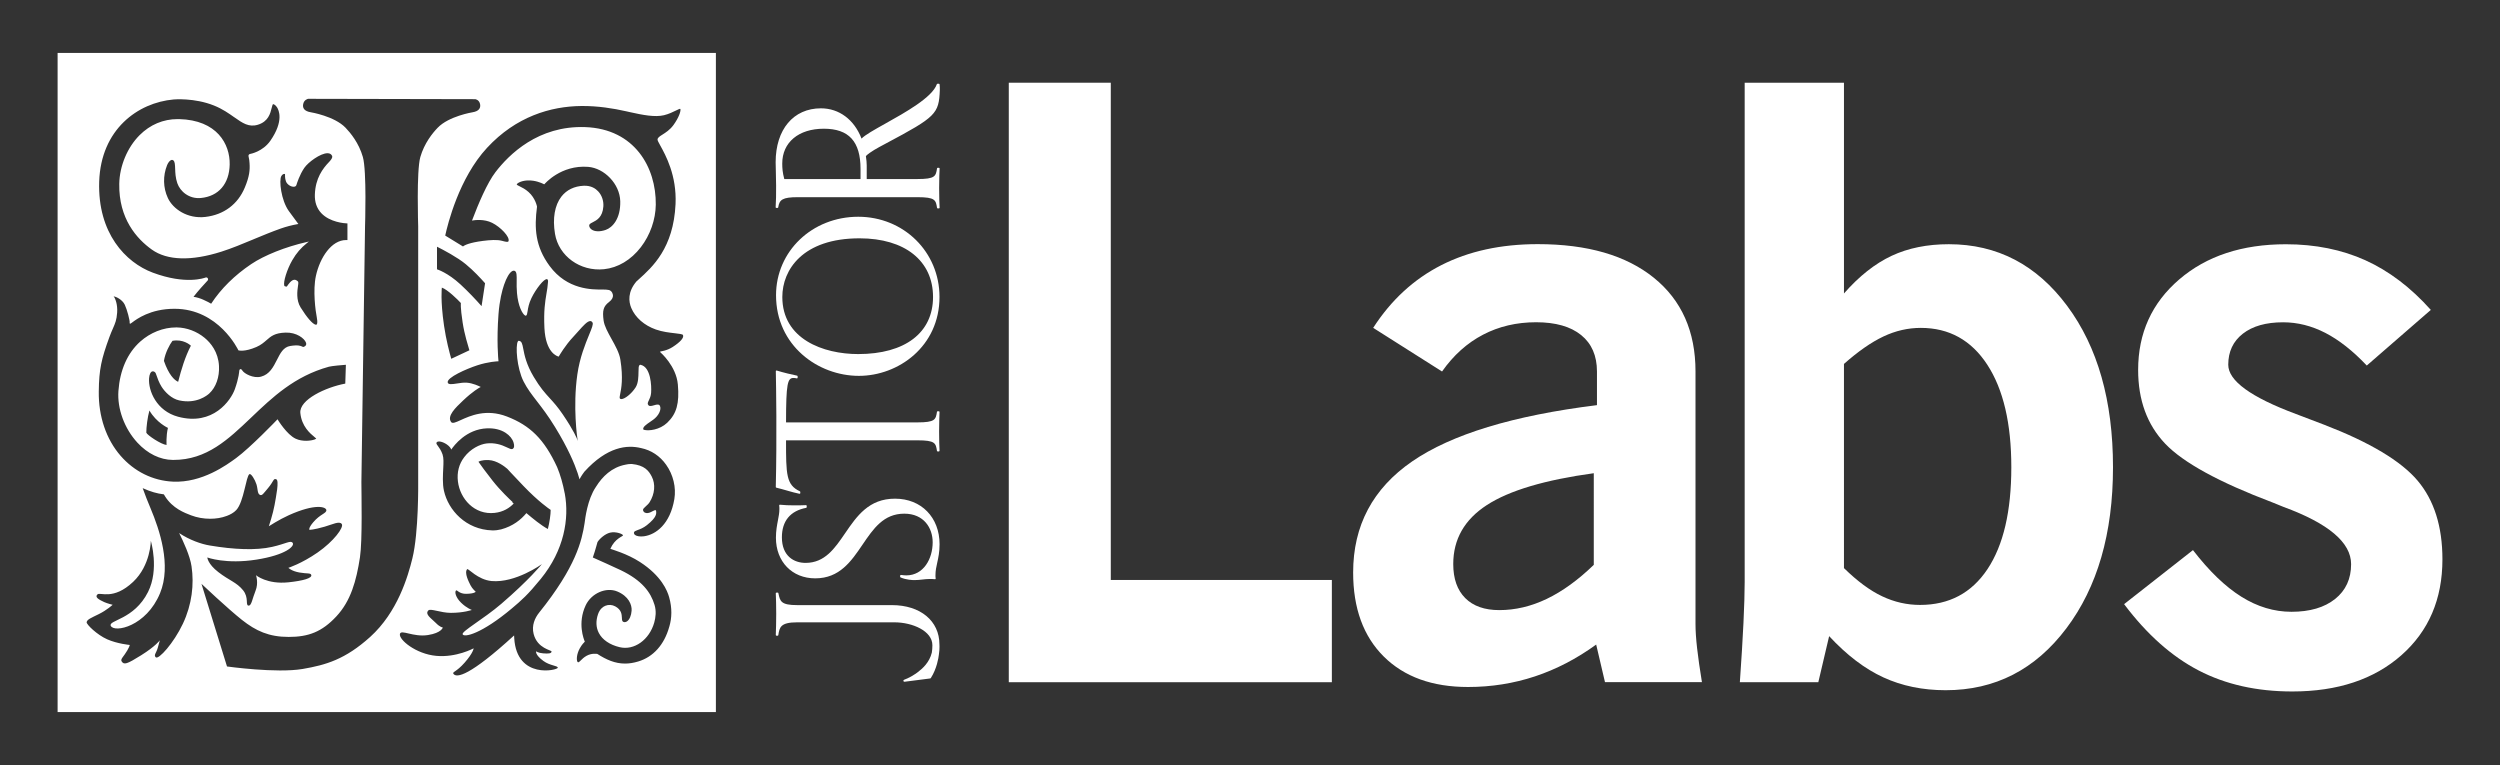 <?xml version="1.0" encoding="utf-8"?>
<!-- Generator: Adobe Illustrator 23.0.6, SVG Export Plug-In . SVG Version: 6.00 Build 0)  -->
<svg version="1.1" id="Layer_1" xmlns="http://www.w3.org/2000/svg" xmlns:xlink="http://www.w3.org/1999/xlink" x="0px" y="0px"
	 viewBox="0 0 700 214.2" style="enable-background:new 0 0 700 214.2;" xml:space="preserve">
<rect x="0" y="0" width="700" height="214.2" fill="#333333" stroke="none"/>
<style type="text/css">
	.st0{clip-path:url(#SVGID_2_);fill:#FFFFFF;}
</style>
<g>
	<defs>
		<rect id="SVGID_1_" x="4.85" y="1.48" width="690.3" height="211.23"/>
	</defs>
	<clipPath id="SVGID_2_">
		<use xlink:href="#SVGID_1_"  style="overflow:visible;"/>
	</clipPath>
	<path class="st0" d="M129.62,69l-4.96-3.04c0.68-3.11,3.83-16.07,11.73-24.59c8.11-8.75,17.81-11.61,26.39-11.69
		c4.64-0.04,8.97,0.67,12.5,1.47c0.42,0.09,0.82,0.19,1.21,0.27c3.39,0.76,6.9,1.45,9.42,0.84c1.35-0.33,2.51-0.9,3.35-1.31
		c0.54-0.26,1.09-0.54,1.21-0.47c0.01,0.01,0.04,0.04,0.05,0.1c0.12,0.55-0.4,2.28-1.95,4.43c-1,1.37-2.22,2.13-3.1,2.69
		c-0.79,0.5-1.36,0.86-1.36,1.39c0,0.26,0.26,0.74,0.74,1.61c1.52,2.74,4.67,8.44,4.3,16.45c-0.57,12.32-6.46,17.61-10.36,21.12
		l-0.47,0.43l-0.05,0.02c-2.58,3-2.26,5.73-1.51,7.52c1.13,2.69,3.64,4.88,6.87,6.02c1.85,0.66,3.86,0.88,5.33,1.05
		c1.11,0.13,2.15,0.24,2.27,0.49c0.35,0.73-0.67,1.92-2.87,3.35c-1.62,1.06-3.39,1.25-3.41,1.25c-0.05,0.01-0.09,0.04-0.1,0.09
		c-0.01,0.05,0,0.11,0.04,0.14c0.05,0.04,4.46,3.84,4.91,9.04c0.46,5.29-0.35,8.19-2.99,10.71c-2.13,2.02-5.19,2.3-6.37,2
		c-0.25-0.06-0.33-0.14-0.33-0.16c-0.17-0.66,0.83-1.35,2-2.15c0.26-0.18,0.53-0.36,0.8-0.56c1.51-1.08,2.36-2.85,1.87-3.87
		c-0.15-0.31-0.44-0.39-0.78-0.36c-0.26,0.02-0.56,0.11-0.85,0.19c-0.62,0.18-1.25,0.37-1.57,0.01c-0.36-0.4-0.23-0.71,0.09-1.37
		c0.25-0.52,0.57-1.17,0.64-2.11c0.15-1.99-0.09-7.26-2.94-7.85c-0.11-0.02-0.22,0-0.3,0.07c-0.27,0.23-0.28,0.89-0.29,1.89
		c-0.02,1.33-0.04,3.16-0.81,4.36c-1.19,1.86-3.08,3.27-3.98,3.28c-0.2,0-0.34-0.06-0.43-0.19c-0.12-0.17-0.04-0.6,0.09-1.24
		c0.31-1.53,0.89-4.37,0.05-9.64c-0.29-1.86-1.4-3.85-2.47-5.77c-1.03-1.86-2.01-3.62-2.22-5.15c-0.39-2.83-0.05-4,1.53-5.2
		c0.91-0.69,1.1-1.36,1.09-1.79c-0.01-0.42-0.24-1.22-0.99-1.52c-0.03-0.01-0.06-0.02-0.09-0.03c-0.01,0-0.02,0-0.02-0.01
		c-0.37-0.09-1.06-0.15-1.72-0.14c-2.99,0.03-9.98,0.11-14.93-6.61c-4.01-5.45-4.31-10.56-3.52-16.57c0-0.01,0-0.03,0-0.04
		c-0.02-0.1-0.45-2.36-2.35-4.07c-0.91-0.82-1.83-1.28-2.51-1.61c-0.4-0.19-0.81-0.4-0.82-0.52c0-0.01,0.02-0.08,0.12-0.19
		c0.51-0.51,2.18-1.2,4.5-0.85c1.76,0.27,2.99,0.96,3,0.97c0.05,0.03,0.12,0.02,0.16-0.03c0.05-0.06,4.59-5.42,12.21-4.83
		c4.54,0.35,8.88,4.79,9,9.62c0.12,4.86-2.14,7.37-4.1,8.04c-1.59,0.55-3.06,0.5-3.93-0.12c-0.4-0.29-0.64-0.67-0.67-1.09
		c-0.02-0.4,0.34-0.6,0.99-0.93c1.1-0.56,2.77-1.4,2.98-4.44c0.11-1.55-0.43-3.13-1.44-4.21c-0.71-0.77-1.97-1.66-4.03-1.58
		c-2.66,0.11-4.83,1.16-6.29,3.05c-1.86,2.41-2.5,6.11-1.78,10.42c1.04,6.23,7.06,10.58,13.71,9.9c3.91-0.4,7.58-2.59,10.33-6.17
		c2.61-3.39,4.13-7.73,4.18-11.91c0.12-10.43-5.93-21.19-19.72-21.71c-13.22-0.49-21.41,7.71-25.17,12.61
		c-2.33,3.04-4.79,8.85-6.57,13.56c0.79-0.15,3.36-0.49,5.63,0.63c2.32,1.14,5.06,3.95,4.59,5.15c-0.14,0.34-0.84,0.15-1.82-0.11
		c-1.34-0.36-3.24-0.25-5.4,0.03c-3.63,0.47-5.13,1.18-5.53,1.56 M188.82,139.73c-1.17,7.01-5.17,9.98-8.52,10.43
		c-0.27,0.03-0.53,0.05-0.78,0.05c-0.99,0-1.76-0.27-1.95-0.72c-0.08-0.18-0.09-0.34-0.04-0.47c0.11-0.27,0.48-0.41,1.04-0.62
		c0.67-0.24,1.58-0.58,2.54-1.34c2.85-2.26,2.7-3.28,2.59-4.03c-0.01-0.09-0.04-0.14-0.09-0.17c-0.18-0.09-0.61,0.13-1.11,0.39
		l-0.22,0.12c-0.65,0.33-1.27,0.39-1.72,0.16c-0.27-0.14-0.44-0.37-0.51-0.68c-0.07-0.33,0.31-0.66,0.77-1.08
		c0.37-0.33,0.79-0.71,1.07-1.15c1.44-2.3,1.72-5.03,0.59-7.21c-0.84-1.62-2.02-3.13-5.53-3.49c-0.07-0.01-0.15,0-0.22,0
		c0-0.01-0.09-0.01-0.13,0c-0.44,0-0.93,0.06-1.44,0.18c-3.88,0.73-6.51,3.36-8.25,6.15c-0.02,0.04-0.05,0.08-0.08,0.12
		c-2.39,3.53-2.98,8.94-3.13,10.01l0,0.03c-0.77,4.96-2.4,12.26-12.75,25.14c-1.17,1.46-2.14,3.58-1.53,5.96
		c1.07,4.13,5.04,4.49,5.02,4.92c-0.04,0.57-0.87,0.62-2.33,0.51c-1.46-0.11-1.99-0.58-1.99-0.58s-0.38,0.94,2.04,2.71
		c1.87,1.36,3.97,1.28,4.02,1.88c0.06,0.71-11.48,3.39-12.19-8.24c-0.02-0.27-0.03-0.54-0.04-0.79
		c-12.43,11.38-16.09,11.97-16.98,10.76c-0.42-0.58,0.78-0.46,3.15-3.16c2.43-2.76,2.5-3.99,2.5-3.99s-4.85,2.63-10.46,2.11
		c-5.73-0.52-10.56-4.56-10.18-6.14c0.33-1.35,3.74,0.97,7.87,0.31c3.79-0.6,4.15-2.11,4.15-2.11s-0.74-0.01-2-1.31
		c-1.27-1.29-3.1-2.37-2.06-3.47c0.59-0.63,3.46,0.68,6.31,0.68c3.59,0,5.87-0.81,5.87-0.81s-1.48-0.53-3.01-2.03
		c-1.54-1.5-1.87-3.05-1.4-3.44c0.26-0.22,0.88,1,2.87,0.95c2.33-0.05,2.62-0.58,2.62-0.58s-1-0.9-1.44-1.79
		c-0.45-0.9-1.84-3.52-0.95-4.53c0.28-0.33,2.93,2.95,6.83,3.32c6.71,0.61,14.1-4.74,14.1-4.74s-3.62,4.47-11.37,11.12
		c-4.96,4.26-11.18,7.72-10.83,8.53c0.43,0.98,5.33-0.14,13.77-7.23c2.71-2.28,4.43-3.76,8.13-8.3c6.53-8.02,8-16.84,6.7-23.9
		l-0.01,0.01c-0.52-2.77-1.25-5.28-2.13-7.38c-3.62-7.84-7.56-11.67-14.07-14.18c-5.81-2.24-10.28-0.2-12.96,1.02
		c-1.38,0.63-2.29,1.04-2.66,0.52c-1.2-1.68,1.2-3.97,3.33-5.99c2.7-2.57,4.51-3.59,4.97-3.82c-0.46-0.24-2.25-1.09-3.93-1.2
		c-0.86-0.06-1.85,0.09-2.73,0.23c-1.37,0.21-2.46,0.37-2.59-0.3c-0.28-1.37,5.25-3.8,8.28-4.79c3.05-1,5.5-1.12,5.94-1.13
		c-0.07-0.66-0.56-5.74,0-13.19c0.3-3.91,1.01-6.63,1.56-8.23c0.68-1.99,1.5-3.38,2.25-3.81c0.3-0.17,0.57-0.18,0.81-0.04
		c0.5,0.3,0.49,1.31,0.47,2.84c-0.01,0.93-0.03,2.09,0.09,3.35c0.33,3.73,1.54,5.81,2.23,6.24c0.12,0.07,0.22,0.1,0.29,0.07
		c0.27-0.12,0.34-0.58,0.45-1.27c0.14-0.9,0.34-2.12,1.07-3.64c1.22-2.53,3.56-5.55,4.38-5.31c0.21,0.06,0.29,0.31,0.27,0.73
		c-0.08,1.19-0.25,2.23-0.44,3.33c-0.38,2.26-0.8,4.83-0.57,9.6c0.34,7,3.6,7.94,4,8.02c0.21-0.36,1.8-3.12,4.06-5.52
		c0.48-0.51,0.95-1.03,1.39-1.54c1.43-1.61,2.57-2.89,3.38-2.89c0.02,0,0.05,0,0.07,0c0.23,0.02,0.41,0.15,0.56,0.39
		c0.28,0.46-0.18,1.58-0.95,3.45c-1.04,2.54-2.63,6.39-3.3,11.16c-1.29,9.07,0.01,17.85,0.03,17.93l0.09,0.64l-0.21-0.6
		c-0.01-0.02-0.79-2.15-3.98-6.84c-1.43-2.11-2.56-3.35-3.65-4.54c-1.38-1.51-2.68-2.94-4.48-5.96c-2.09-3.5-2.6-6.11-2.93-7.84
		c-0.28-1.46-0.43-2.19-1.27-2.27c-0.09-0.01-0.17,0.05-0.24,0.17c-0.71,1.15-0.32,7.47,1.61,11.25c1.04,2.03,2.27,3.63,3.7,5.48
		c1.46,1.89,3.12,4.03,5.11,7.28c3.63,5.9,5.44,10.26,6.32,12.89c0.22,0.64,0.38,1.21,0.52,1.71c0.44-0.86,1.17-1.9,1.35-2.11
		c6.43-7.08,12-7.57,15.86-6.63l0.05,0.01c2.8,0.58,5.26,2.2,6.99,4.66C188.5,132.9,189.36,136.5,188.82,139.73 M187.44,175.34
		c-0.01,0.04-0.03,0.11-0.06,0.2c-1.39,4.98-4.47,8.42-8.7,9.68c-1.32,0.4-2.53,0.58-3.67,0.58c-2.82,0-5.23-1.08-7.76-2.7
		c-0.17-0.03-1.6-0.26-3.02,0.53c-0.74,0.41-1.26,0.93-1.64,1.31c-0.34,0.34-0.55,0.55-0.75,0.49c-0.08-0.02-0.15-0.11-0.21-0.24
		c-0.21-0.53-0.2-2,0.71-3.66c0.57-1.03,1.21-1.68,1.41-1.87c-0.29-0.66-2.1-5.18,0.24-10.17c1.58-3.37,5.71-5.18,8.84-3.88
		c3.17,1.31,4.15,3.73,4.02,5.39c-0.1,1.38-0.58,2.49-1.27,2.97c-0.33,0.23-0.69,0.29-1.01,0.17c-0.4-0.15-0.42-0.59-0.44-1.16
		c-0.05-0.95-0.11-2.24-1.85-3.19c-0.88-0.48-1.89-0.54-2.79-0.17c-0.66,0.27-1.54,0.9-2.04,2.34c-0.66,1.92-0.58,3.75,0.23,5.29
		c0.99,1.89,3.05,3.3,5.82,3.96c4.07,0.98,8.32-2.06,9.69-6.9c0.4-1.44,0.62-3.16,0.08-4.94c-1.07-3.57-3.53-6.86-9.44-9.71
		c-2.04-0.98-6.19-2.82-7.84-3.56c0.9-2.6,1.01-3.43,1.31-4.32c0.54-0.88,2.07-2.29,3.52-2.64c1.71-0.4,3.69,0.45,3.62,0.77
		c-0.05,0.31-2.28,0.85-3.54,3.76c0.5,0.21,4.67,1.35,8.27,3.68c6.04,3.9,7.69,8.06,8.19,9.87
		C188.24,170.29,188.1,173.09,187.44,175.34 M128.96,79.66c-3.63-3.36-6.6-4.25-6.6-4.25v-6.33c1.72,0.85,5.74,2.97,8.06,4.9
		c2.27,1.88,4,3.77,5.4,5.33l-0.98,6.41C133.23,83.89,131.07,81.61,128.96,79.66 M124.33,91.2c-1.06-7.26-0.61-10.67-0.61-10.67
		c1.62,0.57,4.37,3.29,5.33,4.32c0,0-0.2,0.96,0.49,5.46c0.51,3.36,1.52,6.48,1.89,7.77l-5.08,2.38
		C125.87,98.79,124.9,95.12,124.33,91.2 M128.22,134.83c0.59,4.81,4.6,9.41,10.29,8.78c2.44-0.27,4.15-1.38,5.33-2.62l-0.39-0.31
		l0.09-0.1c-0.76-0.7-3.42-3.2-5.6-5.97c-2.12-2.7-3.16-4.17-3.35-4.45l-0.62-0.86c0.05-0.04,0.75-0.56,2.87-0.48
		c2.32,0.09,4.57,1.9,5.21,2.45l0.01,0.01c0.01,0.01,1.07,1.2,4.55,4.83c4.12,4.3,7.11,6.35,7.58,6.66
		c0.01,1.24-0.34,3.66-0.79,5.35l-0.02-0.01c-1.89-1.01-4.38-3.09-5.57-4.09c-0.17-0.14-0.3-0.26-0.42-0.35
		c-1.5,1.82-3.75,3.66-7.09,4.56c-0.79,0.2-1.61,0.3-2.46,0.28c-7.39-0.21-12.32-5.68-13.53-11.08c-0.46-2.03-0.28-4.56-0.2-6.31
		c0.08-1.54,0.14-2.88-0.19-3.87c-0.39-1.13-0.93-1.87-1.29-2.36c-0.35-0.47-0.58-0.78-0.35-1.05c0.39-0.47,1.68-0.19,2.87,0.63
		c0.76,0.52,1.09,1.09,1.21,1.41c0.71-1.07,4.15-5.73,10.04-5.95c2.01-0.07,3.8,0.36,5.19,1.27c1.12,0.73,1.93,1.73,2.22,2.76
		c0.23,0.83,0.24,1.48-0.33,1.76c-0.28,0.14-0.92-0.13-1.77-0.55c-1.24-0.61-3.19-1.28-5.5-1c-1.83,0.22-4.47,1.49-6.22,3.83
		C128.51,129.92,127.9,132.29,128.22,134.83 M84.74,187.31c-7.3,1.25-21.18-0.7-21.18-0.7l-7.15-23.14c0,0,7.42,7.01,11.33,10.1
		c3.91,3.09,7.55,4.77,13.09,4.77c5.53,0,9.3-1.4,13.35-5.75c4.05-4.34,5.6-9.96,6.61-16.55c0.72-4.76,0.4-17.95,0.4-21.04
		l1.02-71.68c0,0,0.51-15.47-0.61-19.36c-1.11-3.9-3.44-6.73-4.85-8.2c-3.12-3.24-9.71-4.32-9.71-4.32
		c-1.92-0.31-2.32-1.25-2.17-2.18c0.2-1.37,1.4-1.59,1.4-1.59l46.8,0.1c0,0,1.16,0.13,1.37,1.5c0.14,0.93-0.25,1.87-2.18,2.18
		c0,0-6.6,1.08-9.71,4.32c-1.42,1.47-3.74,4.31-4.86,8.2c-1.11,3.89-0.6,19.36-0.6,19.36v71.85c0,0,0.17,13.85-1.62,21.15
		c-1.25,5.1-4.15,15.08-11.83,22.02C96.67,184.62,91.28,186.19,84.74,187.31 M51.2,174.66c-2.55,5.4-6.81,10.13-7.59,9.38
		c-0.66-0.64,0.19-1.19,0.6-2.78c0.43-1.64,0.54-1.97,0.54-1.97s-1.16,1.64-5.22,4.18c-4.05,2.54-4.81,2.73-5.47,1.72
		c-0.43-0.65,0.6-1.35,1.57-3.05c0.93-1.66,0.66-1.56,0.66-1.56s-3.46-0.32-6.29-1.58c-2.84-1.26-5.83-4.18-5.74-4.78
		c0.12-0.79,1.28-1.21,3.43-2.28c2.27-1.12,3.85-2.6,3.85-2.6s-1.53-0.37-2.37-0.76c-1.37-0.65-2.74-1.32-1.88-2.15
		c0.75-0.72,4.41,1.75,9.99-3.51c4.92-4.65,4.95-11.5,4.95-11.5s2.41,7.97-0.78,14.33c-3.91,7.81-11.22,7.86-10.43,9.49
		c0.99,2.02,9.95,0.19,13.8-9.16c3.23-7.83-0.16-17.78-2.63-23.67c-0.7-1.68-1.64-3.97-2.24-5.73c2.25,1.01,4.05,1.52,5.89,1.73
		l0.01-0.02c0.01,0.01,0.01,0.02,0.02,0.03c0.05,0,0.31,0.5,0.31,0.5c2.17,3.47,5.55,4.69,7.32,5.37c1.7,0.65,3.53,0.96,5.35,0.96
		c1.58,0,3.19-0.24,4.69-0.81c0.95-0.36,1.91-0.87,2.62-1.63c2.15-2.31,2.72-9.52,3.69-10.05c0.45-0.25,1.54,1.52,1.96,2.85
		c0.42,1.34,0.21,2.66,1.03,2.98c0.58,0.22,0.94-0.43,2.17-1.87c1.73-2.04,1.48-2.85,2.35-2.52c0.87,0.33-0.06,4.78-0.48,7.2
		c-0.43,2.43-1.6,5.95-1.6,5.95s2.89-1.88,5.58-3.09c7.52-3.38,10.47-2.33,10.52-1.42c0.05,0.92-1.72,1.08-3.68,3.4
		c-1.42,1.68-1.07,2.11-1.07,2.11s1.13,0.03,4.27-0.88c2.24-0.65,4.16-1.67,4.8-0.74c0.64,0.94-2.28,4.86-6.78,7.98
		c-4.51,3.12-8.17,4.28-8.17,4.28s0.86,0.92,3.09,1.31c2.22,0.39,3.11,0.06,3.32,0.7c0.26,0.87-2.21,1.61-6.42,2.05
		c-5.96,0.62-9.06-1.99-9.06-1.99s0.77,2.16-0.13,4.36c-0.91,2.21-1.11,4.27-1.99,4.15c-0.89-0.13,0.18-2.21-1.5-4.3
		c-1.81-2.24-3.85-2.7-6.92-5.08c-2.99-2.3-3.09-4.1-3.09-4.1s5.21,1.96,13.77,0.6c8.22-1.3,10.74-3.77,10.14-4.67
		c-0.55-0.83-1.89,0.24-5.78,1.11c-4.53,1.02-10.66,0.75-17.44-0.39c-2.41-0.4-5.64-1.53-8.58-3.48c1.14,2.26,3.05,6.38,3.47,9.3
		C54.38,163.59,53.76,169.25,51.2,174.66 M45.9,101.05c0.34-2.24,1.61-4.59,2.39-5.62c2.97-0.55,4.9,1.11,5.16,1.36
		c-1.63,3.14-2.67,6.61-3.57,10.12C48.8,106.44,47.23,104.9,45.9,101.05 M46.64,124.59c-1.54-0.14-5.45-2.78-5.67-3.44
		c-0.03-1.38,0.35-4.43,0.87-6.21c1.95,3.4,5.18,4.87,5.18,4.87C46.47,122.06,46.64,124.59,46.64,124.59 M30.61,94.44
		c0.39-1.07,0.73-1.84,1.03-2.52c0.63-1.45,1.01-2.32,1.16-4.36c0.18-2.34-0.56-4.13-1-4.6c0.58,0.07,2.42,0.86,3.14,2.37
		c0.61,1.27,1.49,4.53,1.36,5.06c-0.03,0.13,0.04,0.19,0.07,0.21c0.12,0.08,0.22,0.01,0.64-0.31c1.25-0.94,5.07-3.81,11.77-3.83
		h0.08c12.37,0,17.8,11.46,17.86,11.57l0.03,0.06l0.06,0.02c0.07,0.02,1.7,0.47,4.98-0.95c1.28-0.56,2.06-1.24,2.82-1.9
		c1.24-1.09,2.31-2.04,5.35-2.13c3.04-0.11,5.31,1.62,5.72,2.83c0.1,0.29,0.13,0.68-0.24,0.94c-0.45,0.32-0.54,0.28-0.81,0.15
		c-0.42-0.2-1.12-0.54-3.39-0.17c-1.88,0.3-2.77,2.04-3.7,3.89c-1.01,1.99-2.05,4.05-4.44,4.69c-2.18,0.59-4.75-0.9-5.21-1.67
		c-0.13-0.21-0.33-0.48-0.58-0.44c-0.24,0.05-0.31,0.38-0.32,0.47c0,0.02-0.07,1.91-1.25,5.2c-1.09,3.03-6.07,10.32-15.9,7.66
		c-6.01-1.62-8.35-7.26-8.1-10.74c0.08-1.15,0.46-1.9,0.97-1.96c0.44-0.05,0.81,0.27,0.92,0.6c0.45,1.32,0.91,2.59,1.61,3.7
		c0.98,1.54,2.79,3.36,4.93,3.83c4.87,1.07,7.88-1.43,8.43-1.94c1.87-1.72,2.88-4.6,2.72-7.69c-0.21-3.94-2.31-6.47-4.03-7.89
		c-2.18-1.81-5.02-2.87-7.77-2.91c-0.07,0-0.14,0-0.21,0c-3.58,0-7.23,1.44-10.06,3.98c-3.56,3.2-5.67,7.97-6.09,13.8
		c-0.36,4.98,1.67,10.53,5.32,14.49c2.84,3.08,6.36,4.8,9.9,4.83c0.07,0,0.13,0,0.2,0c9.32,0,15.35-5.76,21.73-11.84
		c5.97-5.7,12.14-11.59,21.79-14.26c0.71-0.2,4.04-0.51,4.75-0.54l-0.17,5.27c-5.42,1.01-12.95,4.49-12.58,8.25
		c0.37,3.72,2.75,5.71,3.9,6.66c0.26,0.21,0.52,0.43,0.55,0.48c-0.01,0.03-0.12,0.13-0.46,0.26c-1.05,0.38-3.41,0.66-5.3-0.22
		c-2.49-1.16-4.95-5.24-4.98-5.28l-0.1-0.17l-0.13,0.14c-0.07,0.08-7.47,7.8-11.48,10.74c-2.6,1.9-9.5,6.96-17.65,6.59
		c-5.63-0.25-10.84-2.82-14.68-7.24c-4.03-4.63-6.2-11.02-6.11-17.97C27.72,103.35,28.42,100.47,30.61,94.44 M48.62,27.85
		c0.06-0.01,5.82-0.51,11.3,1.7c2.41,0.97,4.14,2.2,5.67,3.28l0.04,0.02c2.26,1.6,4.05,2.86,6.59,2.07c2.9-0.89,3.47-3.15,3.84-4.67
		c0.09-0.36,0.26-1.02,0.38-1.08c0.13-0.04,0.65,0.15,1.11,0.85c0.53,0.81,1.98,3.87-1.85,9.39c-2.13,3.05-5.55,3.68-5.69,3.7
		c-0.14,0.02-0.27,0.11-0.36,0.24c-0.08,0.13-0.1,0.28-0.06,0.42c0.2,0.77,0.24,1.34,0.28,1.91c0.14,1.92-0.03,3.73-1.32,6.82
		c-1.95,4.7-5.87,7.63-11.04,8.24c-5.02,0.59-9.09-2.22-10.52-5.32c-1.33-2.86-1.4-6.2-0.2-9.19c0.3-0.74,0.8-1.34,1.23-1.45
		c0.19-0.05,0.35,0,0.53,0.14c0.42,0.35,0.45,1.21,0.49,2.33c0.04,1.13,0.09,2.53,0.6,4.03c0.78,2.3,3.29,4.48,6.6,4.16
		c4.95-0.46,7.97-3.97,8.07-9.39c0.11-5.7-3.54-12.44-14.17-12.7c-0.14,0-0.28,0-0.41,0c-4.02,0-7.7,1.55-10.64,4.49
		c-3.44,3.44-5.62,8.67-5.7,13.65c-0.16,9.72,4.88,15.37,9.14,18.41c4.29,3.05,11.02,3.25,19.45,0.57c2.87-0.91,5.97-2.2,8.97-3.45
		l0.03-0.02c2.54-1.05,5.16-2.14,7.66-3.02c1.48-0.52,3.05-0.93,4.67-1.22l0.24-0.04l-0.15-0.19c-0.66-0.85-1.49-2-2.54-3.45
		c-2.16-3.02-2.79-8.62-2.08-9.79c0.31-0.51,0.66-0.59,0.8-0.59c0.13-0.01,0.21,0.04,0.22,0.04h0c0.01,0.04,0.01,0.34,0.01,0.39
		c-0.02,0.28,0.01,1.56,0.6,2.24c0.77,0.89,1.81,1.05,2.25,0.83c0.16-0.09,0.27-0.2,0.32-0.36c0.14-0.47,0.9-2.9,2.22-4.83
		c1.1-1.61,4.53-4.11,6.5-4.11c0.05,0,0.11,0,0.16,0.01c0.54,0.04,0.9,0.28,1.12,0.72c0.27,0.55-0.58,1.45-0.86,1.74
		c-1.76,1.84-3.8,4.54-3.96,9.08c-0.08,2.12,0.53,3.88,1.8,5.23c2.41,2.56,6.51,2.86,7.32,2.88v4.66c-0.13-0.01-0.25-0.01-0.38-0.01
		c-4.1,0-7.32,4.93-8.44,9.99c-0.91,4.11-0.11,9.94,0.24,11.66c0.32,1.6,0.04,1.95-0.06,2.01c-0.05,0.04-0.12,0.07-0.27,0.04
		c-0.86-0.19-2.43-1.99-4.2-4.83c-1.3-2.09-0.93-4.67-0.73-6.06c0.12-0.79,0.16-1.11-0.13-1.33l-0.06-0.04
		c-0.18-0.14-0.43-0.31-0.75-0.32c-0.01,0-0.03,0-0.04,0c-0.4,0-0.82,0.25-1.28,0.75c-0.37,0.41-0.58,0.73-0.72,0.94
		c-0.2,0.3-0.2,0.3-0.76,0.1c-0.02-0.01-0.06-0.02-0.1-0.13c-0.35-1.01,0.77-4.6,2.23-7.12c1.17-2.02,2.41-3.46,4.15-4.84l0.51-0.4
		l-0.63,0.14c-5.91,1.34-11.85,3.71-15.51,6.17c-4.67,3.14-8.45,6.87-11.23,11.1c-0.51-0.31-0.96-0.55-2.18-1.11
		c-0.75-0.35-1.89-0.72-2.76-0.82c1.17-1.55,3.13-3.68,3.94-4.55l0.07-0.08c0.11-0.19,0.09-0.43-0.05-0.61
		c-0.14-0.18-0.38-0.24-0.59-0.16c-0.22,0.09-5.48,2.11-14.8-1.38c-7.54-2.83-15.44-11-14.98-25.48
		C28.26,36.22,38.59,28.74,48.62,27.85 M16.13,199.38h184.32V14.82H16.13V199.38z"/>
	<path class="st0" d="M236.63,149.31c-2.92,4.27-5.68,8.3-11.08,8.3c-3.2,0-6.62-1.88-6.62-7.16c0-4.55,2.34-7.4,6.78-8.25
		c0.1-0.02,0.17-0.1,0.17-0.2v-0.36c0-0.06-0.02-0.11-0.07-0.15c-0.04-0.04-0.1-0.06-0.15-0.05c-0.9,0.06-2.41,0.06-3.31,0.06
		c-1.52,0-2.6-0.05-3.96-0.18c-0.06-0.01-0.13,0.02-0.17,0.06c-0.04,0.05-0.06,0.11-0.05,0.17c0.06,0.35,0.06,0.63,0.06,0.99
		c0,1.04-0.2,2.08-0.41,3.17c-0.26,1.37-0.56,2.92-0.56,4.86c0,6.7,4.53,11.37,11.01,11.37c6.83,0,10.09-4.8,13.24-9.44
		c3.03-4.46,5.89-8.67,11.69-8.67c5.49,0,7.95,4.02,7.95,8.01c0,4.61-2.54,9.27-7.4,9.27c-0.41,0-0.84-0.05-1.29-0.1l-0.19-0.02
		c-0.06-0.01-0.12,0.01-0.16,0.05c-0.04,0.04-0.07,0.09-0.07,0.15v0.3c0,0.08,0.05,0.15,0.12,0.19c1.54,0.69,3.36,0.75,3.89,0.75
		c0.78,0,1.5-0.08,2.2-0.16c0.67-0.07,1.3-0.15,1.97-0.15c0.53,0,1.25,0,1.53,0.06c0.07,0.01,0.13-0.01,0.18-0.05
		c0.05-0.05,0.07-0.12,0.06-0.18c-0.06-0.35-0.06-0.51-0.06-0.87c0-1.31,0.24-2.4,0.5-3.55c0.3-1.37,0.65-2.93,0.65-5.14
		c0-7.52-5.12-12.76-12.46-12.76C243.27,139.61,239.89,144.54,236.63,149.31"/>
	<path class="st0" d="M240.67,66.73c12.69,0,20.58,6.29,20.58,16.42c0,10.02-7.83,15.99-20.95,15.99c-9.8,0-21.25-4.19-21.25-15.99
		C219.05,75.58,224.71,66.73,240.67,66.73 M217.29,82.66c0,14.13,11.79,22.58,23.19,22.58c11.1,0,22.58-8.26,22.58-22.09
		c0-12.59-10-22.46-22.76-22.46C227.4,60.7,217.29,70.35,217.29,82.66"/>
	<path class="st0" d="M230.67,36.04c7.01,0,10.28,3.58,10.28,11.27v2.82H219.6c-0.48-1.8-0.57-3-0.57-4.33
		C219.02,39.87,223.6,36.04,230.67,36.04 M262.31,23.59c-1.26,3.67-8.85,7.91-14.4,11.01c-3.16,1.77-5.71,3.19-6.68,4.21
		c-2.05-5.32-6.28-8.48-11.37-8.48c-7.71,0-12.68,5.92-12.68,15.09c0,0.64,0.03,1.69,0.06,2.81c0.03,1.28,0.07,2.73,0.07,3.75
		c0,2.76,0,3.9-0.13,6.04c0,0.05,0.02,0.11,0.06,0.15c0.04,0.04,0.09,0.06,0.15,0.06h0.31c0.1,0,0.19-0.07,0.2-0.17
		c0.33-2.14,1.17-2.85,5.48-2.85h33.51c4.99,0,5.13,0.81,5.48,2.98c0.02,0.1,0.1,0.17,0.2,0.17h0.31c0.06,0,0.11-0.02,0.15-0.06
		c0.04-0.04,0.07-0.09,0.06-0.15c-0.06-1.27-0.13-3.05-0.13-5.48c0-2.59,0.09-4.69,0.13-5.48c0.01-0.06-0.02-0.11-0.06-0.15
		c-0.04-0.04-0.09-0.06-0.15-0.06h-0.31c-0.1,0-0.19,0.07-0.2,0.17c-0.35,2.17-0.48,2.98-5.48,2.98h-14.21V46.3
		c0-0.69-0.08-1.56-0.23-2.6c1.05-1.11,3.48-2.39,4.94-3.17c0.31-0.16,0.58-0.31,0.8-0.43c13.87-7.38,14.7-8.22,14.96-14.87
		c0-0.76,0-1.02-0.06-1.6c-0.01-0.1-0.1-0.18-0.2-0.18h-0.37C262.41,23.46,262.33,23.51,262.31,23.59"/>
	<path class="st0" d="M217.49,103.75c-0.06-0.02-0.13-0.01-0.18,0.03c-0.05,0.04-0.09,0.1-0.08,0.17c0.08,4.17,0.32,18.16-0.01,32.4
		c-0.01,0.09,0.06,0.18,0.16,0.2c1.14,0.28,2.12,0.56,3.06,0.83c1.16,0.33,2.25,0.65,3.4,0.88c0.06,0.01,0.12,0,0.17-0.04
		c0.05-0.04,0.07-0.1,0.07-0.16v-0.31c0-0.08-0.05-0.15-0.12-0.19c-3.85-1.8-3.87-4.71-3.87-14.27h36.79c5,0,5.13,0.8,5.47,2.95
		c0.02,0.1,0.1,0.17,0.2,0.17h0.31c0.06,0,0.11-0.02,0.15-0.06c0.04-0.04,0.06-0.09,0.06-0.15c-0.06-1.26-0.12-3.02-0.12-5.42
		c0-2.55,0.09-4.64,0.12-5.42v-0.01c0-0.05-0.02-0.1-0.06-0.14c-0.04-0.04-0.09-0.06-0.15-0.06h-0.31c-0.1,0-0.19,0.07-0.2,0.17
		c-0.35,2.14-0.48,2.95-5.47,2.95h-36.79c0.01-10.97,0.43-12.44,2.1-12.44c0.3,0,0.67,0.06,0.89,0.12c0.06,0.02,0.13,0,0.18-0.04
		c0.05-0.04,0.08-0.1,0.08-0.16v-0.37c0-0.1-0.07-0.18-0.17-0.2C222.17,104.99,219.17,104.29,217.49,103.75"/>
	<path class="st0" d="M217.22,166.11c0.06,1.21,0.12,3.63,0.12,5.72c0,2.19-0.06,4.65-0.12,5.96c-0.01,0.05,0.02,0.11,0.06,0.15
		c0.04,0.04,0.09,0.06,0.15,0.06h0.3c0.1,0,0.19-0.07,0.2-0.17c0.34-2.16,0.57-3.58,5.28-3.58h27.2c5.13,0,10.66,2.45,10.66,6.41
		c0,0.72-0.05,1.41-0.16,2.08c-0.68,2.76-2.6,4.46-3.98,5.5c-0.2,0.15-0.39,0.29-0.58,0.42c-1.67,1.14-3.16,1.66-3.22,1.68
		c-0.13,0.05-0.21,0.18-0.18,0.33c0.03,0.14,0.16,0.23,0.31,0.22l7.15-0.92c0.09,0,0.18-0.05,0.23-0.13
		c1.67-2.57,2.17-5.78,2.22-6.38l0.01,0c0.16-1.02,0.19-1.85,0.19-2.38c0-0.4-0.02-0.63-0.02-0.64c0-6.59-5.34-11.01-13.29-11.01
		h-26.52c-4.57,0-4.8-1.08-5.26-3.24l-0.02-0.11c-0.02-0.09-0.1-0.16-0.2-0.16h-0.3c-0.06,0-0.11,0.02-0.15,0.06
		C217.24,166,217.22,166.06,217.22,166.11"/>
	<polygon class="st0" points="282.46,191.02 282.46,23.16 311.02,23.16 311.02,162.39 372.92,162.39 372.92,191.02 	"/>
	<path class="st0" d="M446.26,132.5c-13.68,1.87-23.65,4.84-29.93,8.91c-6.28,4.07-9.42,9.58-9.42,16.53c0,4.11,1.12,7.29,3.36,9.53
		c2.24,2.24,5.42,3.36,9.53,3.36c4.48,0,8.91-1.04,13.29-3.14c4.37-2.09,8.76-5.27,13.17-9.53V132.5z M449.4,191.02l-2.47-10.54
		c-5.46,3.96-11.17,6.93-17.15,8.91c-5.98,1.98-12.22,2.97-18.72,2.97c-10.02,0-17.88-2.84-23.6-8.52
		c-5.72-5.68-8.58-13.53-8.58-23.54c0-13.15,5.51-23.52,16.53-31.11c11.02-7.58,28.27-12.84,51.74-15.75v-9.42
		c0-4.41-1.48-7.81-4.43-10.2c-2.95-2.39-7.16-3.59-12.61-3.59c-5.46,0-10.41,1.16-14.85,3.48c-4.45,2.32-8.28,5.75-11.49,10.31
		l-19.28-12.22c5.01-7.77,11.36-13.62,19.06-17.55c7.7-3.92,16.7-5.89,27.02-5.89c13.9,0,24.74,3.14,32.51,9.42
		c7.77,6.28,11.66,15.02,11.66,26.23v70.74c0,1.87,0.15,4.13,0.45,6.78c0.3,2.65,0.75,5.81,1.35,9.47H449.4z"/>
	<path class="st0" d="M516.31,159.07c3.74,3.66,7.3,6.3,10.71,7.9c3.4,1.61,6.93,2.41,10.59,2.41c8.15,0,14.44-3.34,18.89-10.03
		c4.45-6.69,6.67-16.2,6.67-28.53c0-12.25-2.24-21.82-6.73-28.7c-4.48-6.87-10.69-10.31-18.61-10.31c-3.59,0-7.08,0.8-10.48,2.41
		c-3.4,1.61-7.08,4.17-11.04,7.68V159.07z M487.16,191.02c0.45-6.35,0.78-11.88,1.01-16.59c0.22-4.71,0.34-8.52,0.34-11.44V23.16
		h27.8v59.01c4.26-4.86,8.71-8.37,13.34-10.54c4.63-2.17,9.98-3.25,16.03-3.25c13.53,0,24.57,5.76,33.12,17.26
		c8.56,11.51,12.84,26.57,12.84,45.18c0,18.54-4.36,33.58-13.06,45.12c-8.71,11.55-19.97,17.32-33.8,17.32
		c-6.42,0-12.24-1.2-17.43-3.59c-5.2-2.39-10.26-6.24-15.19-11.55l-3.03,12.89H487.16z"/>
	<path class="st0" d="M594.75,169.16l19.28-15.13c4.56,5.91,9.08,10.26,13.57,13.06c4.48,2.8,9.15,4.21,14.01,4.21
		c5.16,0,9.23-1.2,12.22-3.59c2.99-2.39,4.48-5.64,4.48-9.75c0-6.05-6.31-11.4-18.94-16.03c-1.35-0.52-2.36-0.93-3.03-1.23
		c-15.02-5.68-25.05-11.17-30.1-16.48c-5.04-5.31-7.56-12.18-7.56-20.63c0-10.32,3.83-18.76,11.49-25.34
		c7.66-6.58,17.62-9.86,29.88-9.86c8.22,0,15.64,1.5,22.25,4.48c6.61,2.99,12.72,7.62,18.33,13.9l-17.93,15.58
		c-3.89-4.11-7.76-7.16-11.6-9.14c-3.85-1.98-7.79-2.97-11.83-2.97c-4.78,0-8.53,1.06-11.27,3.19c-2.73,2.13-4.09,5.03-4.09,8.69
		c0,4.49,6.31,9.08,18.94,13.79c3.36,1.27,6.01,2.28,7.96,3.03c12.78,4.93,21.48,10.15,26.12,15.64c4.63,5.49,6.95,12.84,6.95,22.03
		c0,11.14-3.83,20.09-11.49,26.85c-7.66,6.76-17.84,10.15-30.55,10.15c-9.94,0-18.68-1.96-26.23-5.89
		C608.05,183.79,601.1,177.61,594.75,169.16"/>
</g>
</svg>

